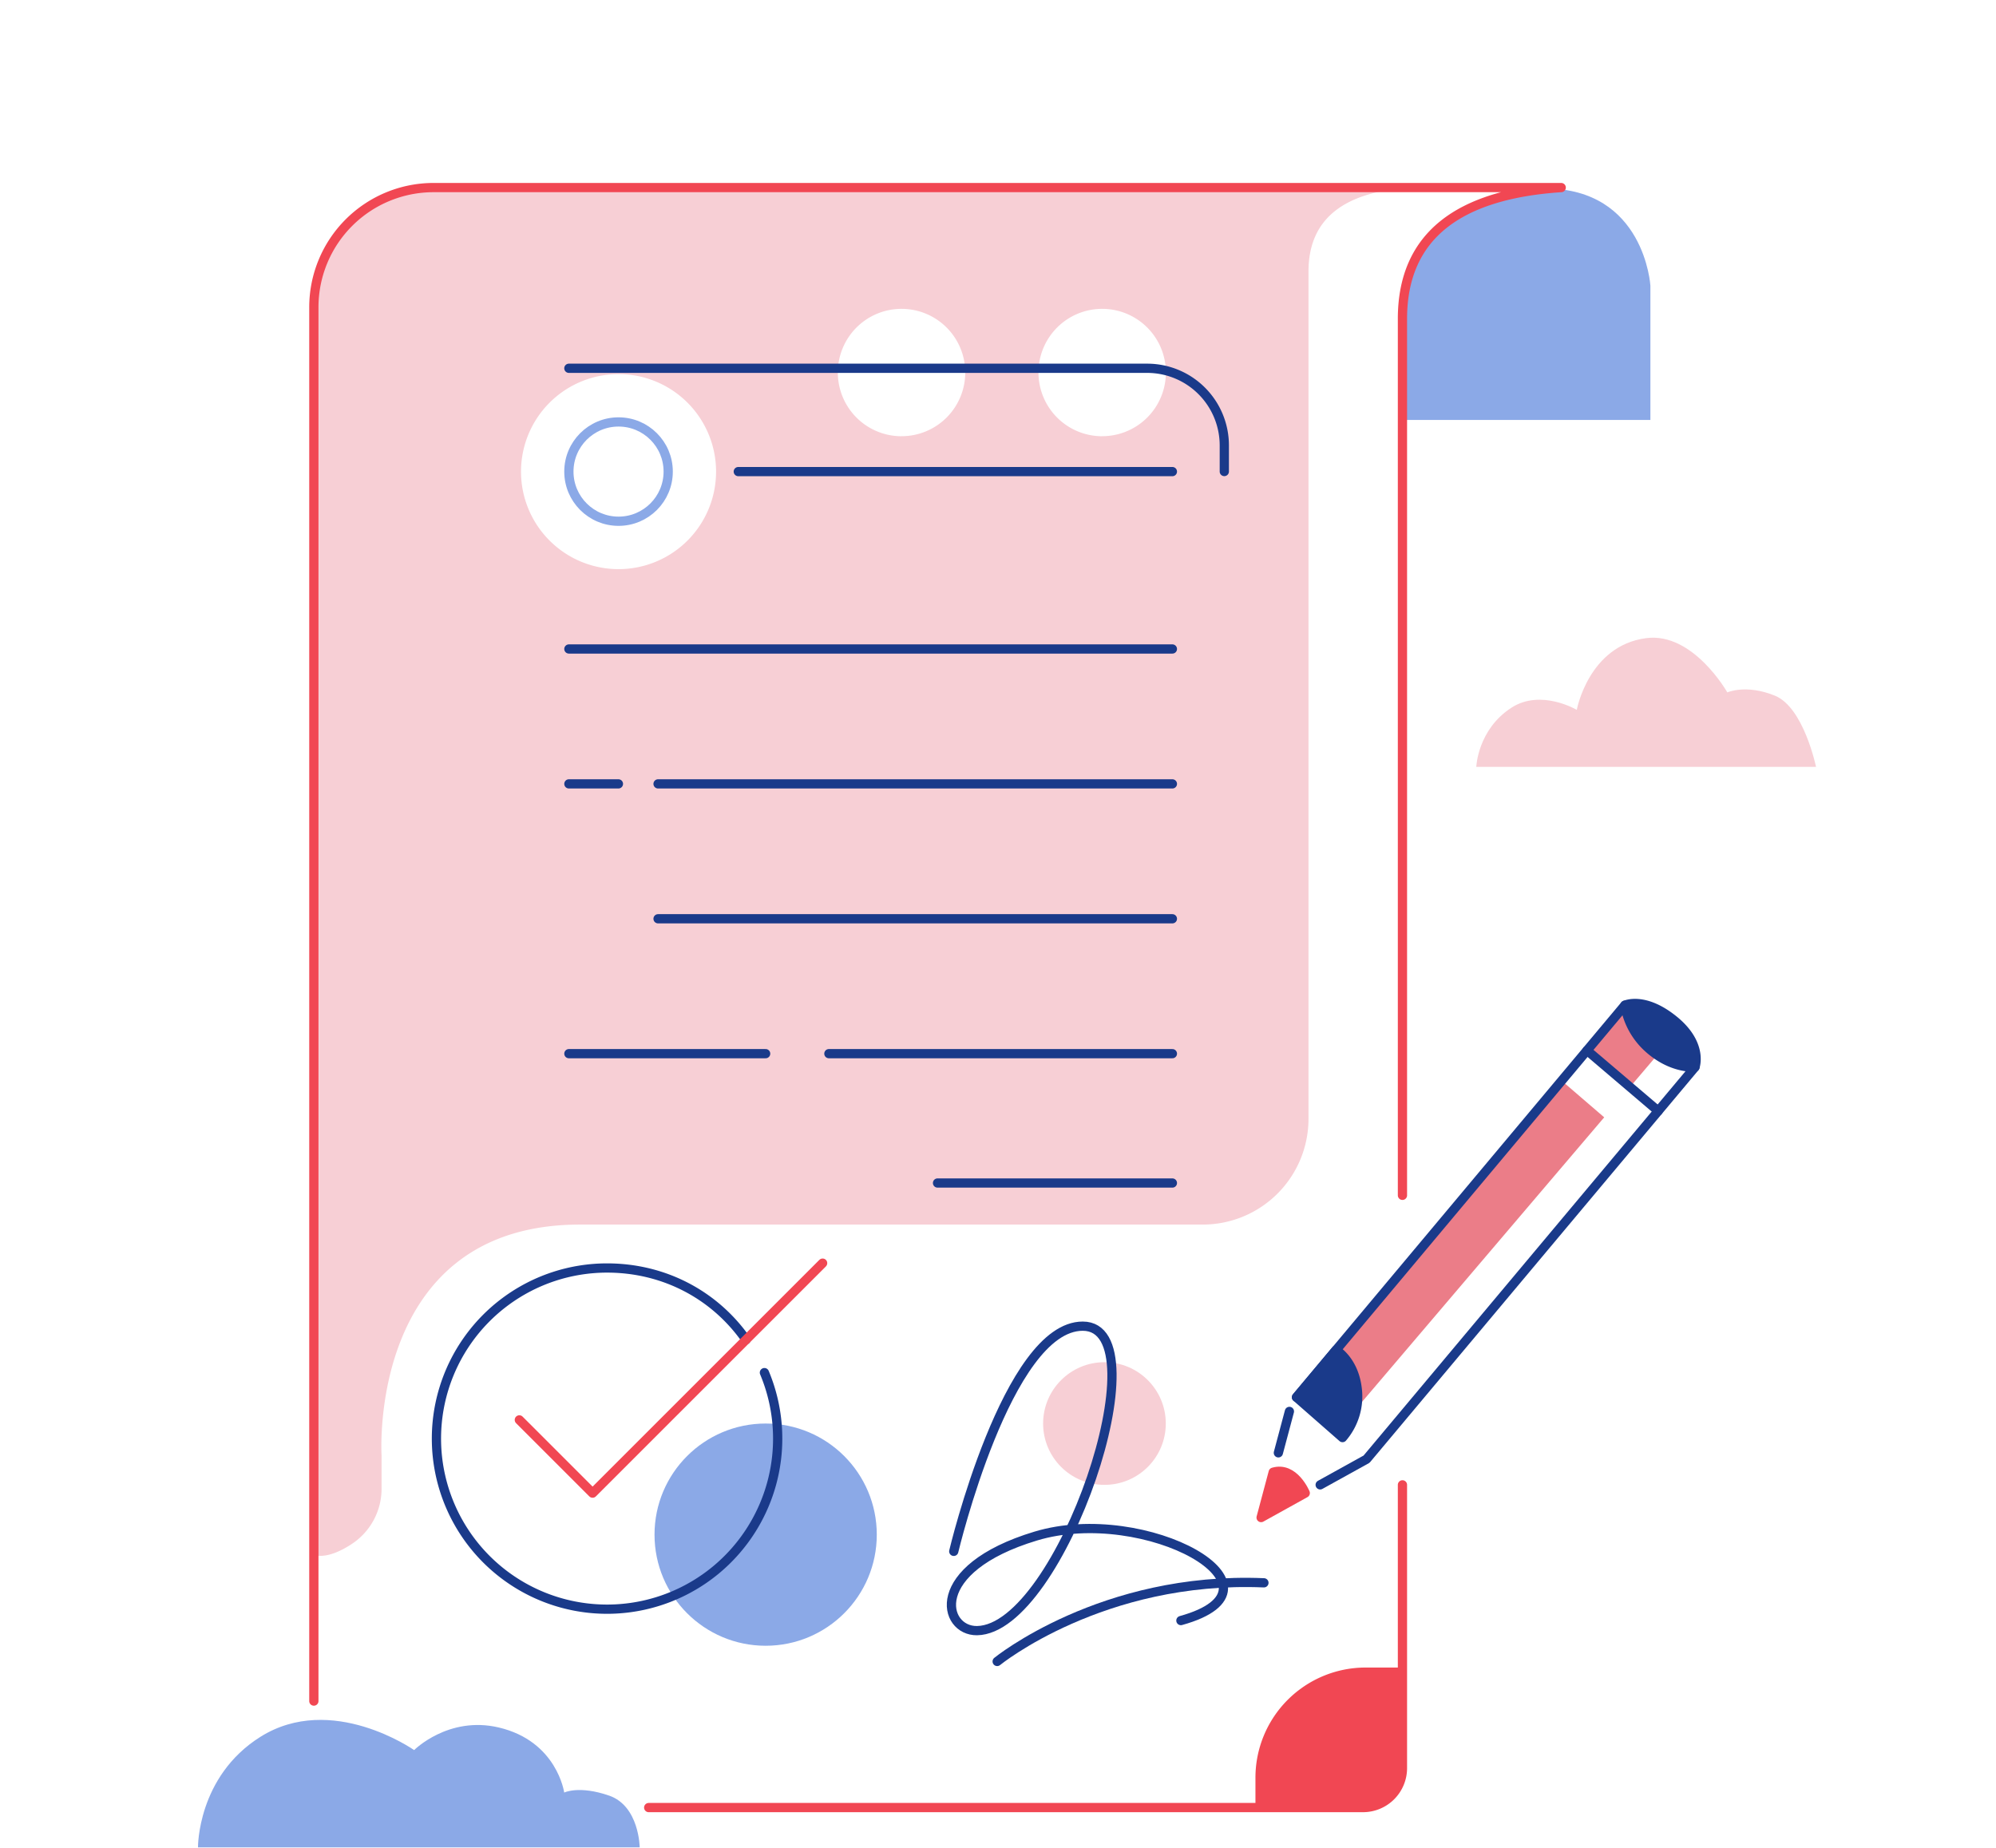 <svg xmlns="http://www.w3.org/2000/svg" viewBox="0 0 1080 1000"><defs><style>.cls-1{fill:#f7cfd5;}.cls-2{fill:#8ba9e7;}.cls-3,.cls-7{fill:#f14753;}.cls-4{fill:#eb7d88;}.cls-5,.cls-6,.cls-9{fill:none;}.cls-5,.cls-7{stroke:#f14753;}.cls-5,.cls-6,.cls-7,.cls-8,.cls-9{stroke-linecap:round;stroke-linejoin:round;stroke-width:5px;}.cls-6,.cls-8{stroke:#1a3a8a;}.cls-8{fill:#1a3a8a;}.cls-9{stroke:#8ba9e7;}</style></defs><g id="Layer_3" data-name="Layer 3"><path class="cls-1" d="M763,101.51H235.62a65.8,65.8,0,0,0-65.8,65.8V841.43s7,3.32,21.14-6.3a35.72,35.72,0,0,0,15.49-28.6V787.47S198.79,662.7,313.85,662.7H650.74A57.23,57.23,0,0,0,708,605.47V146.62C708.15,118.15,727.48,103.86,763,101.51ZM334.68,308a52.77,52.77,0,1,1,52.77-52.77A52.77,52.77,0,0,1,334.68,308Zm153.13-71.92a34.47,34.47,0,1,1,34.47-34.46A34.46,34.46,0,0,1,487.81,236.06Zm108.56,0a34.47,34.47,0,1,1,34.47-34.46A34.47,34.47,0,0,1,596.37,236.06Z"/><path class="cls-1" d="M798.79,415H982.62S976,382.87,960.4,376.49s-25.78-1.79-25.78-1.79S916.17,342,890.7,345.34c-31.15,4.09-37.53,38.81-37.53,38.81s-19.4-11.49-35.34-1.18C799.52,394.82,798.79,415,798.79,415Z"/><path class="cls-2" d="M758.84,227.26H893V154.62S889.94,102,836,102c-24.13,0-64.77,15.12-73.06,44.83C756.15,171.21,758.84,227.26,758.84,227.26Z"/><circle class="cls-1" cx="597.6" cy="770.37" r="33.19"/><circle class="cls-2" cx="414.28" cy="830.5" r="60.13"/><path class="cls-3" d="M738.93,902.42h20a0,0,0,0,1,0,0V959.6a18.6,18.6,0,0,1-18.6,18.6H679.3a0,0,0,0,1,0,0V962A59.63,59.63,0,0,1,738.93,902.42Z"/><path class="cls-2" d="M107.13,999.72h239s-.22-22.36-16.56-28-24.29-1.64-24.29-1.64-3.83-27.83-35.49-35.24c-27.22-6.36-45.71,12.26-45.71,12.26s-44.68-31.41-83.23-7.15C106.73,961.43,107.13,999.72,107.13,999.72Z"/><polygon class="cls-4" points="844.98 584.85 701.51 756.15 723.04 775.02 868.01 604.66 844.98 584.85"/><polygon class="cls-4" points="858.71 568.46 879.21 543.98 905.77 560.29 882.24 587.94 858.71 568.46"/></g><g id="Layer_2" data-name="Layer 2"><path class="cls-5" d="M758.84,803.56V956.85a21.35,21.35,0,0,1-21.35,21.35H351"/><path class="cls-5" d="M169.82,920.57V166.29a64.78,64.78,0,0,1,64.78-64.78H844.74c-55.42,3.67-85.62,26-85.9,70.47V646.87"/><path class="cls-6" d="M307.81,199.3H620.7A41.75,41.75,0,0,1,662.45,241v14.17"/><line class="cls-6" x1="399.47" y1="255.21" x2="634.36" y2="255.21"/><line class="cls-6" x1="307.81" y1="351.21" x2="634.36" y2="351.21"/><line class="cls-6" x1="356.06" y1="424.21" x2="634.36" y2="424.21"/><line class="cls-6" x1="356.06" y1="497.21" x2="634.36" y2="497.21"/><line class="cls-6" x1="448.49" y1="570.21" x2="634.36" y2="570.21"/><line class="cls-6" x1="507.28" y1="640.21" x2="634.36" y2="640.21"/><line class="cls-6" x1="414.28" y1="570.21" x2="307.81" y2="570.21"/><line class="cls-6" x1="334.62" y1="424.21" x2="307.81" y2="424.21"/><path class="cls-6" d="M413.61,742.82a92.32,92.32,0,1,1-85.15-56.62c31.31,0,58.54,14.95,75.22,38.8"/><polyline class="cls-5" points="281 768.4 320.64 808.04 445.11 683.57"/><line class="cls-6" x1="879.21" y1="543.98" x2="701.51" y2="756.15"/><line class="cls-6" x1="691.7" y1="786.23" x2="697.68" y2="763.81"/><path class="cls-7" d="M688.91,796.71l-6.55,24.55L706.25,808S700.22,793.36,688.91,796.71Z"/><polyline class="cls-6" points="917.12 577.49 739.42 789.66 714.32 803.56"/><line class="cls-6" x1="858.71" y1="568.46" x2="897.22" y2="601.24"/><path class="cls-8" d="M879.21,544A40,40,0,0,0,891.72,567c12.94,11.81,25.4,10.45,25.4,10.45s4.56-12.15-11.1-25.09C889.68,538.9,879.21,544,879.21,544Z"/><path class="cls-6" d="M516.06,839.55S545,717.68,585.85,717.68c43.58,0-11.91,164.09-57.19,164.77-18.54.28-27.23-33.36,31.73-51.17,59.37-17.93,142.45,28,78.57,45.72"/><path class="cls-6" d="M539.55,899.13s56.85-46.3,144.34-42.56"/><circle class="cls-9" cx="334.68" cy="255.21" r="26.87"/><path class="cls-8" d="M722.92,730.59s9.55,5.54,11.4,20.58a34.21,34.21,0,0,1-7.91,26.8l-24.9-21.82Z"/></g></svg>